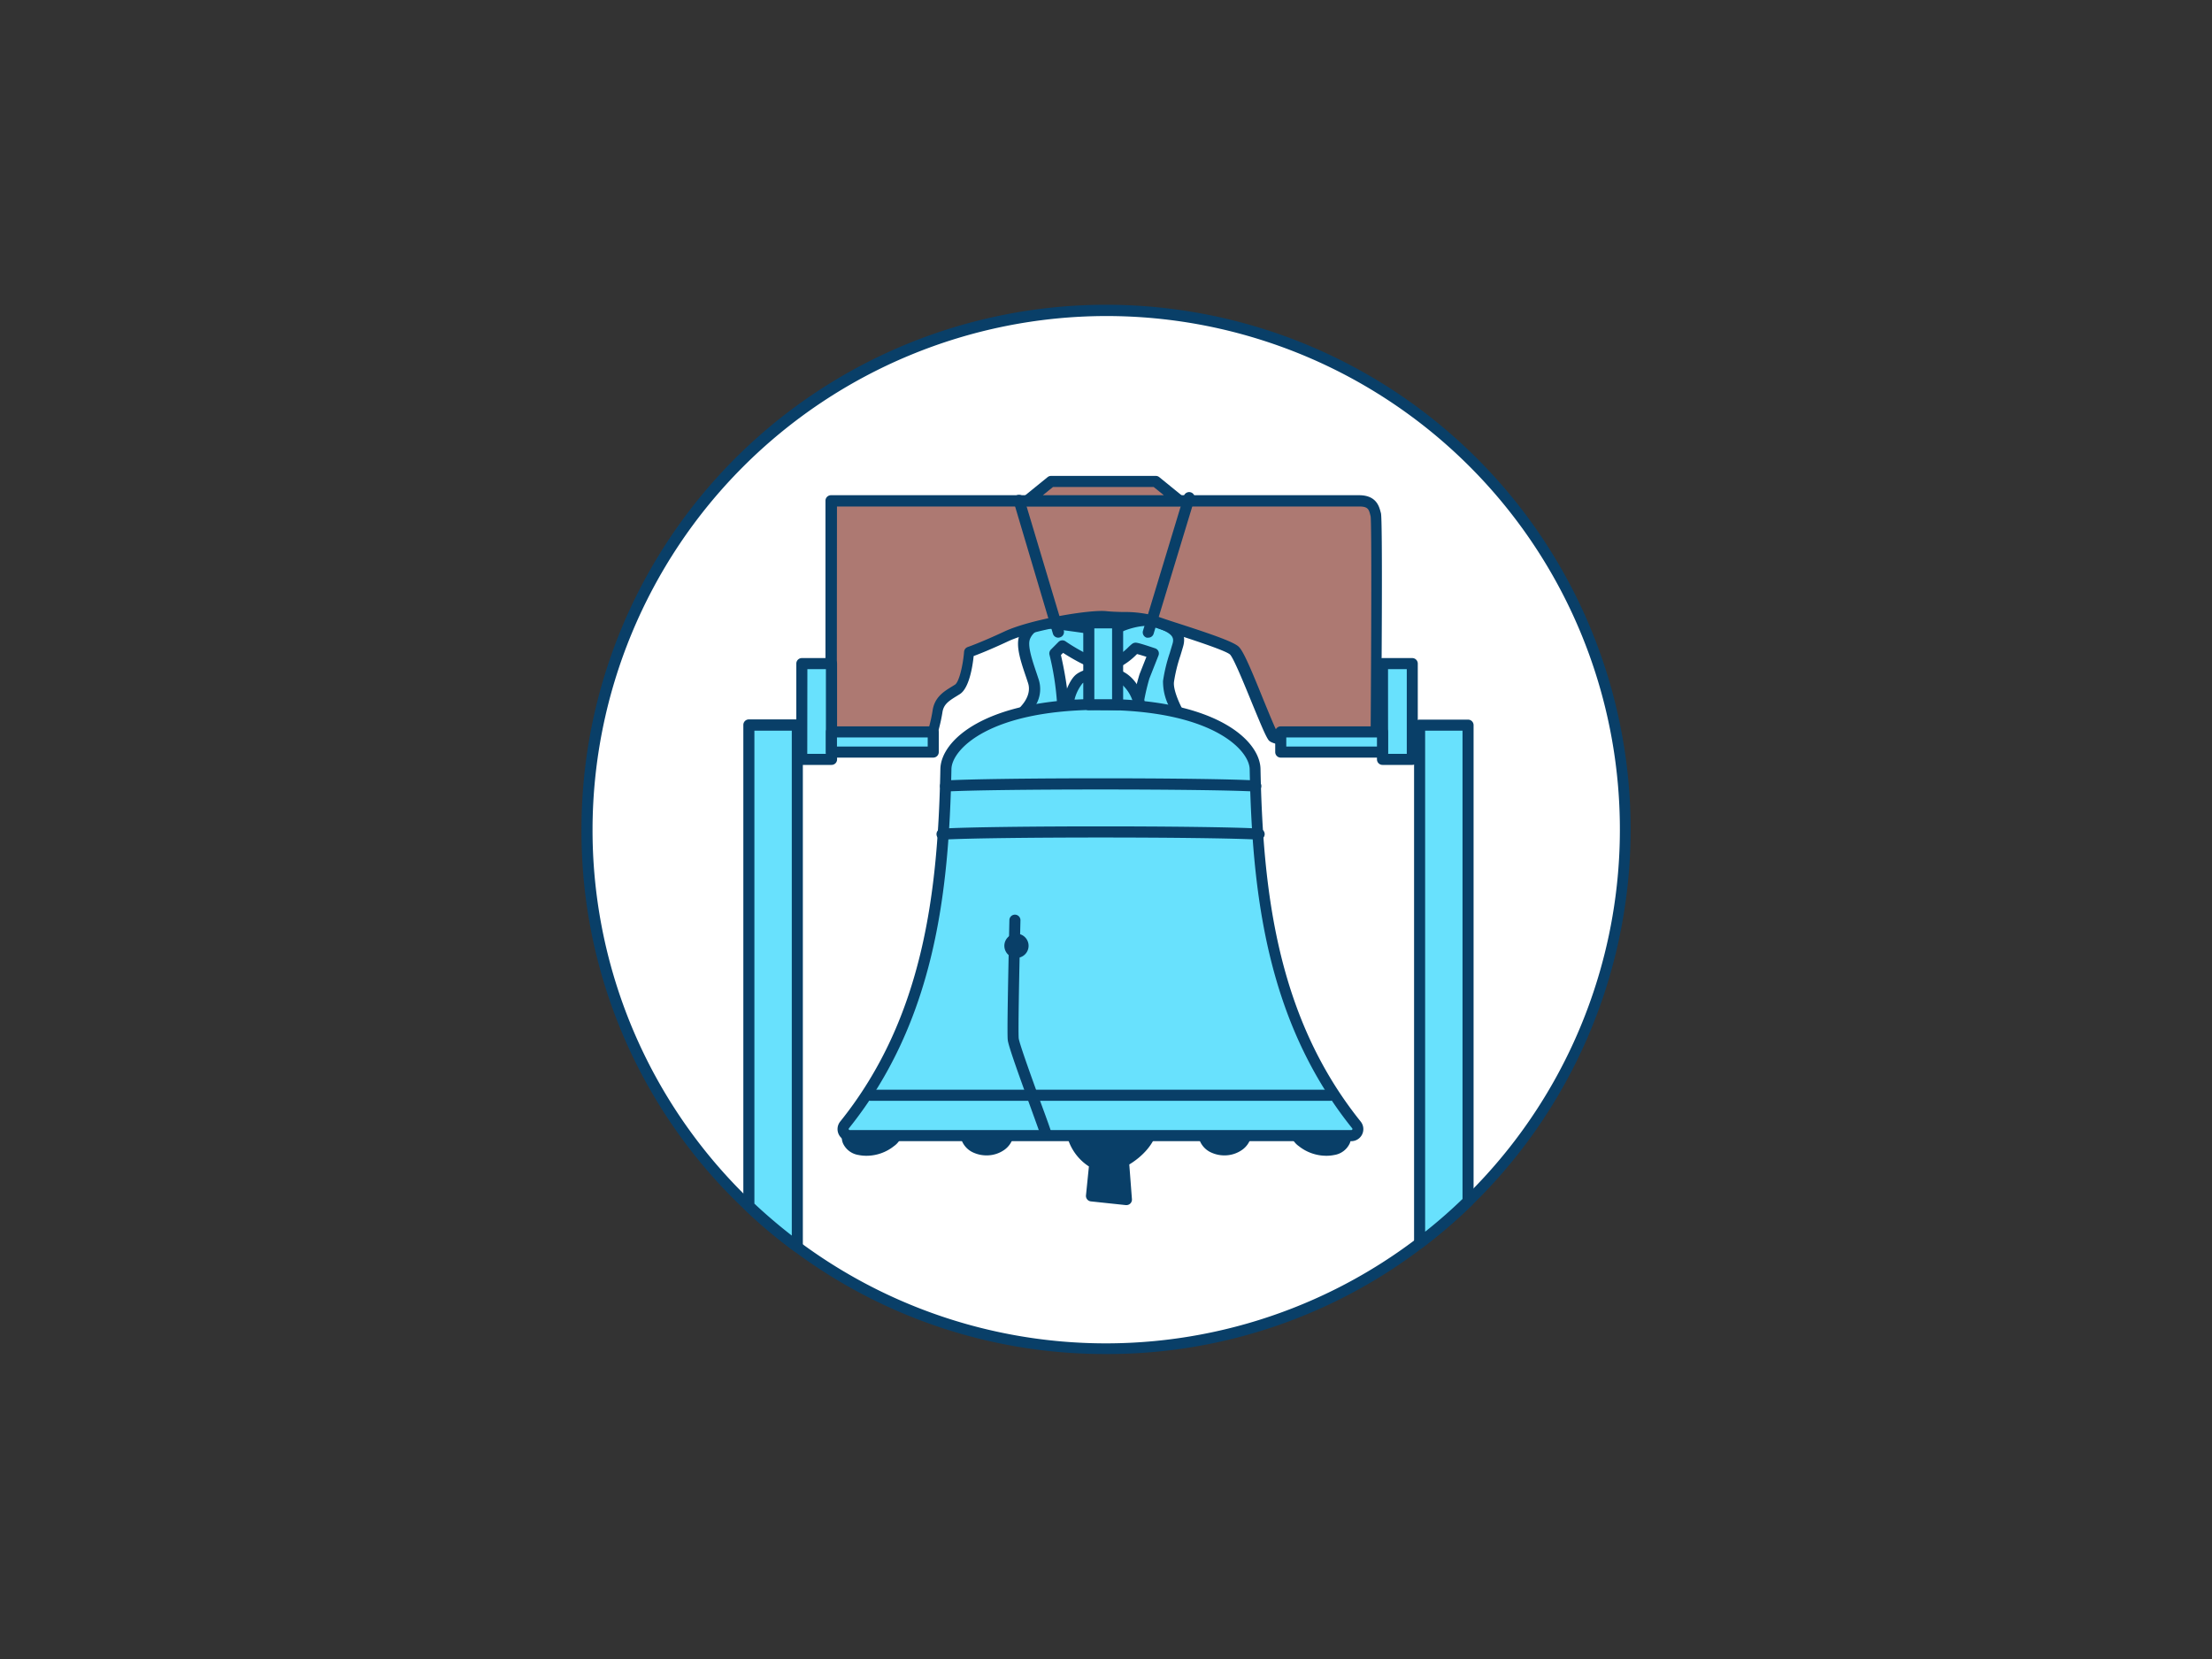 <svg xmlns="http://www.w3.org/2000/svg" viewBox="0 0 400 300"><rect x="0" y="0" width="400" height="300" fill="#333333" stroke="none"/><g id="_406_philadelphia_outline" data-name="#406_philadelphia_outline"><path d="M293.85,150a93.53,93.53,0,0,1-28.38,67.23,91.12,91.12,0,0,1-8.76,7.54,93.82,93.82,0,0,1-112.53.67,91.84,91.84,0,0,1-8.76-7.35A93.85,93.85,0,1,1,293.85,150Z" fill="#fff"/><path d="M200,244.85a94,94,0,0,1-56.42-18.61,91.26,91.26,0,0,1-8.85-7.43A94,94,0,0,1,105.15,150a94.86,94.86,0,1,1,152.16,75.57A93.91,93.91,0,0,1,200,244.85Zm0-187.7A93,93,0,0,0,107.15,150a92.83,92.83,0,0,0,149,74,87.73,87.73,0,0,0,8.67-7.46A92.84,92.84,0,0,0,200,57.15Z" fill="#093f68"/><path d="M185.3,128.52s2.57-2.41,1.59-5.34-2.22-6.13-1.59-7.89a4.06,4.06,0,0,1,3.77-2.66c1.41,0,7.16.87,7.16.87l-.31-2.93s4.93-2.31,6.18-1.58l.67,4.23s3.78-1.65,6.38-.78,4.56,1.85,3.89,4.22a42.79,42.79,0,0,0-1.69,6.6c-.23,2,1.54,5.3,1.54,5.3h-7.35A54.12,54.12,0,0,1,207,122.3l1.64-4.16s-3-1-3.27-.94-2.2,2.39-4.63,3.12-8.62-3.55-8.62-3.55l-1.36,1.37s1.7,7.06,1.36,10Z" fill="#68e1fd"/><path d="M212.89,129.56h-7.35a1,1,0,0,1-1-1.18,54.38,54.38,0,0,1,1.52-6.45l1.25-3.16c-.67-.21-1.31-.4-1.69-.5l-.12.11a12.19,12.19,0,0,1-4.48,2.9c-2.36.72-6.87-2-8.78-3.22l-.39.39c.4,1.75,1.55,7.18,1.25,9.82a1,1,0,0,1-.94.89l-6.82.36a1,1,0,0,1-1-.61,1,1,0,0,1,.23-1.12c0-.05,2.09-2,1.33-4.29l-.33-1c-1-2.92-1.92-5.67-1.25-7.57a5.1,5.1,0,0,1,4.73-3.32c1,0,4.21.45,6,.7l-.17-1.66a1,1,0,0,1,.57-1c2-1,5.63-2.4,7.1-1.53a1,1,0,0,1,.48.7l.49,3a10.21,10.21,0,0,1,5.9-.36c1.94.65,5.55,1.87,4.53,5.43q-.25.87-.51,1.71a27.86,27.86,0,0,0-1.15,4.73c-.16,1.4,1,3.88,1.43,4.71a1,1,0,0,1,0,1A1,1,0,0,1,212.89,129.56Zm-6.14-2h4.56a10,10,0,0,1-1-4.41,29.07,29.07,0,0,1,1.23-5.09c.16-.55.33-1.11.5-1.68.33-1.17-.07-1.92-3.25-3-1.82-.61-4.7.33-5.66.75a1,1,0,0,1-1.38-.76l-.57-3.55a17.52,17.52,0,0,0-4.23,1.35l.24,2.21a1,1,0,0,1-1.14,1.1c-1.58-.23-5.93-.84-7-.86a3.08,3.08,0,0,0-2.82,2c-.44,1.24.47,3.9,1.27,6.26l.33,1a5.65,5.65,0,0,1-.49,4.55l3.81-.2a50.22,50.22,0,0,0-1.37-8.83,1,1,0,0,1,.26-.94l1.36-1.37a1,1,0,0,1,1.28-.12c2.34,1.62,6.43,3.81,7.77,3.42a10.43,10.43,0,0,0,3.69-2.45c.48-.44.69-.64,1-.7s.51-.09,3.75,1a1,1,0,0,1,.59.53,1,1,0,0,1,0,.79l-1.64,4.15A39,39,0,0,0,206.75,127.56Z" fill="#093f68"/><path d="M193,127.44s.79-3.51,2.09-4.64,5.24-1.91,7.89-.22,3.25,5.75,3.25,5.75Z" fill="#68e1fd"/><path d="M206.25,129.33h-.06L193,128.44a1,1,0,0,1-.91-1.22c.09-.39.91-3.86,2.41-5.17s6.06-2.25,9.09-.31,3.67,6.26,3.7,6.44a1,1,0,0,1-.25.83A1,1,0,0,1,206.25,129.33Zm-11.95-2.8,10.66.71a7,7,0,0,0-2.5-3.82,6.76,6.76,0,0,0-6.7.14A7.67,7.67,0,0,0,194.3,126.53Z" fill="#093f68"/><path d="M181,207.12a3.18,3.18,0,0,0,1.16-1.55,2.94,2.94,0,0,0-1.89-3.32c-2-.78-5.95.11-5.66,2.81C175,208.07,179,208.63,181,207.12Z" fill="#093f68"/><path d="M178.39,208.93a5.71,5.71,0,0,1-2.24-.45,4,4,0,0,1-2.5-3.31A3.33,3.33,0,0,1,175,202.1a6.38,6.38,0,0,1,5.66-.78,3.9,3.9,0,0,1,2.49,4.53,4.12,4.12,0,0,1-1.52,2.07h0A5.52,5.52,0,0,1,178.39,208.93Zm.31-6a4.27,4.27,0,0,0-2.47.71,1.31,1.31,0,0,0-.59,1.26,2,2,0,0,0,1.31,1.7,3.76,3.76,0,0,0,3.49-.33h0a2.17,2.17,0,0,0,.8-1,2,2,0,0,0-1.29-2.11A3.6,3.6,0,0,0,178.7,203Z" fill="#093f68"/><path d="M224.06,207.12a3.12,3.12,0,0,0,1.16-1.55,2.92,2.92,0,0,0-1.89-3.32c-2-.78-6,.11-5.66,2.81C218,208.07,222,208.63,224.06,207.12Z" fill="#093f68"/><path d="M221.41,208.93a5.62,5.62,0,0,1-2.23-.45,4,4,0,0,1-2.5-3.31A3.32,3.32,0,0,1,218,202.1a6.4,6.4,0,0,1,5.67-.78,3.9,3.9,0,0,1,2.48,4.53,4.07,4.07,0,0,1-1.52,2.07h0A5.5,5.5,0,0,1,221.41,208.93Zm.31-6a4.27,4.27,0,0,0-2.47.71,1.31,1.31,0,0,0-.59,1.26,2,2,0,0,0,1.31,1.7,3.76,3.76,0,0,0,3.49-.33h0a2.17,2.17,0,0,0,.8-1,2,2,0,0,0-1.29-2.11A3.6,3.6,0,0,0,221.72,203Z" fill="#093f68"/><path d="M155.44,207.88a6.9,6.9,0,0,0,5.59-1.4,2.88,2.88,0,0,0,1.25-2.11,2.36,2.36,0,0,0-1.4-2,5,5,0,0,0-2.54-.36c-1.47.1-3.7.74-4.61,2C152.52,205.76,153.51,207.51,155.44,207.88Z" fill="#093f68"/><path d="M156.7,209a7.06,7.06,0,0,1-1.45-.14h0a3.71,3.71,0,0,1-2.83-2.15,3.38,3.38,0,0,1,.49-3.25c1.22-1.73,3.94-2.36,5.36-2.46a6.09,6.09,0,0,1,3,.46,3.33,3.33,0,0,1,2,2.92,3.82,3.82,0,0,1-1.62,2.88A8,8,0,0,1,156.7,209Zm2.25-6a5.06,5.06,0,0,0-.54,0c-1.39.09-3.22.69-3.87,1.61a1.45,1.45,0,0,0-.26,1.35,1.74,1.74,0,0,0,1.35.94h0a5.93,5.93,0,0,0,4.77-1.19,2.1,2.1,0,0,0,.88-1.34,1.36,1.36,0,0,0-.84-1.11A3.36,3.36,0,0,0,159,203Z" fill="#093f68"/><path d="M241.13,207.88a6.9,6.9,0,0,1-5.59-1.4,2.88,2.88,0,0,1-1.25-2.11,2.36,2.36,0,0,1,1.4-2,5,5,0,0,1,2.54-.36c1.47.1,3.7.74,4.61,2C244.05,205.76,243.06,207.51,241.13,207.88Z" fill="#093f68"/><path d="M239.87,209a8,8,0,0,1-5-1.74,3.82,3.82,0,0,1-1.62-2.88,3.33,3.33,0,0,1,2-2.92,6.09,6.09,0,0,1,3-.46c1.42.1,4.14.73,5.36,2.46a3.38,3.38,0,0,1,.49,3.25,3.71,3.71,0,0,1-2.83,2.15h0A7.06,7.06,0,0,1,239.87,209Zm-2.25-6a3.36,3.36,0,0,0-1.49.28,1.36,1.36,0,0,0-.84,1.11,2.1,2.1,0,0,0,.88,1.34,5.93,5.93,0,0,0,4.77,1.19h0a1.74,1.74,0,0,0,1.35-.94,1.45,1.45,0,0,0-.26-1.35c-.65-.92-2.48-1.52-3.87-1.61A5.06,5.06,0,0,0,237.62,203Z" fill="#093f68"/><path d="M193.68,203.08a8.29,8.29,0,0,0,4.29,7.3l-.6,5.86,6.32.68-.53-6.92s5.64-2.78,5.34-7.89S193.68,203.08,193.68,203.08Z" fill="#093f68"/><path d="M203.69,217.92h-.11l-6.31-.67a1,1,0,0,1-.89-1.1l.53-5.22a9.27,9.27,0,0,1-4.23-7.88,1,1,0,0,1,.61-.88c1.88-.78,11.4-4.59,14.86-2.44a2.85,2.85,0,0,1,1.35,2.33c.28,4.7-3.73,7.57-5.29,8.51l.48,6.28a1,1,0,0,1-.31.8A1,1,0,0,1,203.69,217.92Zm-5.22-2.57,4.13.45-.43-5.72a1,1,0,0,1,.55-1c.05,0,5-2.57,4.78-6.94a.84.84,0,0,0-.41-.75c-1.9-1.19-8.34.71-12.38,2.33a7.12,7.12,0,0,0,3.74,5.75,1,1,0,0,1,.52,1Z" fill="#093f68"/><path d="M244.35,205.36H153.64a1.18,1.18,0,0,1-.93-1.91c15.76-19.63,17.93-43.91,18.34-64.38.08-4,6.89-11.68,27.95-11.68s27.86,7.66,27.94,11.68c.41,20.47,2.58,44.75,18.34,64.38A1.18,1.18,0,0,1,244.35,205.36Z" fill="#68e1fd"/><path d="M244.35,206.36H153.64a2.18,2.18,0,0,1-1.71-3.54c15.19-18.9,17.68-41.82,18.12-63.77.1-5.09,7.89-12.66,28.95-12.66s28.84,7.57,28.94,12.66c.44,21.95,2.93,44.87,18.12,63.77a2.18,2.18,0,0,1-1.71,3.54Zm-45.35-78c-20.2,0-26.88,7.21-26.95,10.7-.44,22.3-3,45.61-18.56,65a.19.19,0,0,0,0,.18.17.17,0,0,0,.17.11h90.71a.17.17,0,0,0,.17-.11.19.19,0,0,0,0-.18c-15.56-19.37-18.12-42.68-18.56-65C225.87,135.6,219.19,128.39,199,128.39Z" fill="#093f68"/><path d="M189.16,206a1,1,0,0,1-1-.72c-.12-.42-.83-2.36-1.64-4.61-2.34-6.42-4.13-11.42-4.28-12.56-.13-.91,0-8.21.29-21.71a1,1,0,0,1,1-1,1,1,0,0,1,1,1c-.43,18.21-.36,21-.31,21.39.13,1,2.66,8,4.18,12.15,1,2.71,1.55,4.27,1.68,4.74a1,1,0,0,1-.68,1.23A.9.9,0,0,1,189.16,206Z" fill="#093f68"/><circle cx="183.82" cy="171.03" r="1.18" fill="#093f68"/><path d="M183.82,173.22A2.19,2.19,0,1,1,186,171,2.19,2.19,0,0,1,183.82,173.22Zm0-2.37a.18.18,0,0,0-.18.18c0,.21.36.21.36,0A.18.18,0,0,0,183.82,170.85Z" fill="#093f68"/><path d="M227,143.14H227c-8.36-.5-47.58-.5-55.95,0a1,1,0,0,1-.12-2c8.67-.53,47.53-.53,56.19,0a1,1,0,0,1-.06,2Z" fill="#093f68"/><path d="M170.35,151.84a1,1,0,0,1,0-2c8.84-.54,48.54-.54,57.4,0a1,1,0,1,1-.12,2c-8.55-.52-48.62-.52-57.16,0Z" fill="#093f68"/><path d="M240.56,199.06H157.43a1,1,0,0,1,0-2h83.13a1,1,0,0,1,0,2Z" fill="#093f68"/><path d="M150.35,134.31V90.55h95.49c2.55,0,2.7,1.51,3,2.56s0,41.2,0,41.2-17.44.3-18.49-1.05-5.72-14.44-7.07-15.64-11.43-4.18-14.13-5.18-6.44-.66-9.15-1-13.41,1.48-17.92,3.58a70.91,70.91,0,0,1-6.77,2.86s-.45,5.71-2.1,6.76-3.31,1.81-3.61,4.06a30.51,30.51,0,0,1-1.5,5.6C167.8,135.21,150.35,134.31,150.35,134.31Z" fill="#ad7972"/><path d="M163,135.74c-2.75,0-6.78-.13-12.73-.43a1,1,0,0,1-1-1V90.55a1,1,0,0,1,1-1h95.49c3.1,0,3.62,2,3.89,3l.07.26c.31,1.08.13,29.37,0,41.49a1,1,0,0,1-1,1c-11.9.2-18.4-.28-19.3-1.44-.52-.66-1.42-2.85-3-6.67-1.33-3.26-3.34-8.2-4-8.84-.82-.73-6.9-2.7-10.17-3.76-1.54-.5-2.87-.94-3.64-1.22a20.11,20.11,0,0,0-5.9-.74c-1.07,0-2.08-.06-3-.16-2.39-.27-12.91,1.4-17.39,3.49-3.21,1.5-5.29,2.32-6.25,2.67-.2,1.91-.81,5.81-2.5,6.89l-.58.36c-1.52.93-2.38,1.53-2.58,3a29.73,29.73,0,0,1-1.46,5.54l-.09.24C168.85,135.21,168.67,135.74,163,135.74Zm4.12-1.74h0Zm-15.8-.64c6.88.33,14.2.49,16,.22a27.12,27.12,0,0,0,1.31-5c.33-2.47,2-3.51,3.51-4.43l.55-.34c.74-.47,1.45-3.48,1.65-6A1,1,0,0,1,175,117s2.27-.77,6.66-2.82c4.65-2.17,15.47-4,18.45-3.66.85.09,1.82.12,2.85.15a21.5,21.5,0,0,1,6.53.87c.73.26,2,.69,3.57,1.19,5.53,1.79,9.83,3.24,10.89,4.17.81.72,2,3.41,4.49,9.58,1,2.43,2.21,5.42,2.64,6.11,1.31.61,9.3.86,16.77.76.11-15.71.21-38.66,0-40l-.06-.23c-.26-1-.4-1.53-2-1.53H151.35Z" fill="#093f68"/><path d="M191.4,115.31a1,1,0,0,1-1-.72l-7.06-23.75a1,1,0,1,1,1.91-.57L192.36,114a1,1,0,0,1-.67,1.25A1,1,0,0,1,191.4,115.31Z" fill="#093f68"/><path d="M207.64,115.31a1,1,0,0,1-.29,0,1,1,0,0,1-.66-1.25l7.39-24.37a1,1,0,0,1,1.25-.66,1,1,0,0,1,.67,1.24l-7.4,24.37A1,1,0,0,1,207.64,115.31Z" fill="#093f68"/><polygon points="190.07 87.06 208.98 87.06 213.28 90.55 185.76 90.55 190.07 87.06" fill="#ad7972"/><path d="M213.28,91.55H185.76a1,1,0,0,1-.94-.66,1,1,0,0,1,.31-1.11l4.31-3.5a1,1,0,0,1,.63-.22H209a1,1,0,0,1,.63.22l4.3,3.5a1,1,0,0,1,.31,1.11A1,1,0,0,1,213.28,91.55Zm-24.7-2h21.88l-1.84-1.49h-18.2Z" fill="#093f68"/><rect x="196.89" y="112.63" width="5.2" height="14.81" fill="#68e1fd"/><path d="M202.1,128.44h-5.21a1,1,0,0,1-1-1V112.63a1,1,0,0,1,1-1h5.21a1,1,0,0,1,1,1v14.81A1,1,0,0,1,202.1,128.44Zm-4.21-2h3.21V113.63h-3.21Z" fill="#093f68"/><rect x="144.98" y="120.04" width="5.38" height="17.28" fill="#68e1fd"/><path d="M150.35,138.32H145a1,1,0,0,1-1-1V120a1,1,0,0,1,1-1h5.37a1,1,0,0,1,1,1v17.28A1,1,0,0,1,150.35,138.32Zm-4.37-2h3.37V121H146Z" fill="#093f68"/><rect x="150.35" y="132.35" width="18.41" height="3.65" fill="#68e1fd"/><path d="M168.76,137H150.35a1,1,0,0,1-1-1v-3.65a1,1,0,0,1,1-1h18.41a1,1,0,0,1,1,1V136A1,1,0,0,1,168.76,137Zm-17.41-2h16.41v-1.65H151.35Z" fill="#093f68"/><rect x="250.01" y="120.04" width="5.38" height="17.28" transform="translate(505.4 257.35) rotate(-180)" fill="#68e1fd"/><path d="M255.39,138.32H250a1,1,0,0,1-1-1V120a1,1,0,0,1,1-1h5.38a1,1,0,0,1,1,1v17.28A1,1,0,0,1,255.39,138.32Zm-4.38-2h3.38V121H251Z" fill="#093f68"/><rect x="231.61" y="132.35" width="18.41" height="3.65" transform="translate(481.62 268.35) rotate(-180)" fill="#68e1fd"/><path d="M250,137h-18.4a1,1,0,0,1-1-1v-3.65a1,1,0,0,1,1-1H250a1,1,0,0,1,1,1V136A1,1,0,0,1,250,137Zm-17.4-2H249v-1.65h-16.4Z" fill="#093f68"/><path d="M144.18,131.13v94.31a91.84,91.84,0,0,1-8.76-7.35v-87Z" fill="#68e1fd"/><path d="M144.18,226.44a1,1,0,0,1-.59-.2,90.21,90.21,0,0,1-8.86-7.43,1,1,0,0,1-.31-.72v-87a1,1,0,0,1,1-1h8.76a1,1,0,0,1,1,1v94.31a1,1,0,0,1-.55.89A.91.91,0,0,1,144.18,226.44Zm-7.76-8.78q3.2,3,6.76,5.77v-91.3h-6.76Z" fill="#093f68"/><path d="M265.47,131.13v86.1a91.12,91.12,0,0,1-8.76,7.54V131.13Z" fill="#68e1fd"/><path d="M256.71,225.77a.91.91,0,0,1-.45-.11,1,1,0,0,1-.55-.89V131.13a1,1,0,0,1,1-1h8.76a1,1,0,0,1,1,1v86.1a1,1,0,0,1-.3.72,94.24,94.24,0,0,1-8.86,7.62A1,1,0,0,1,256.71,225.77Zm1-93.64v90.6c2.3-1.82,4.57-3.8,6.76-5.92V132.13Z" fill="#093f68"/></g></svg>
